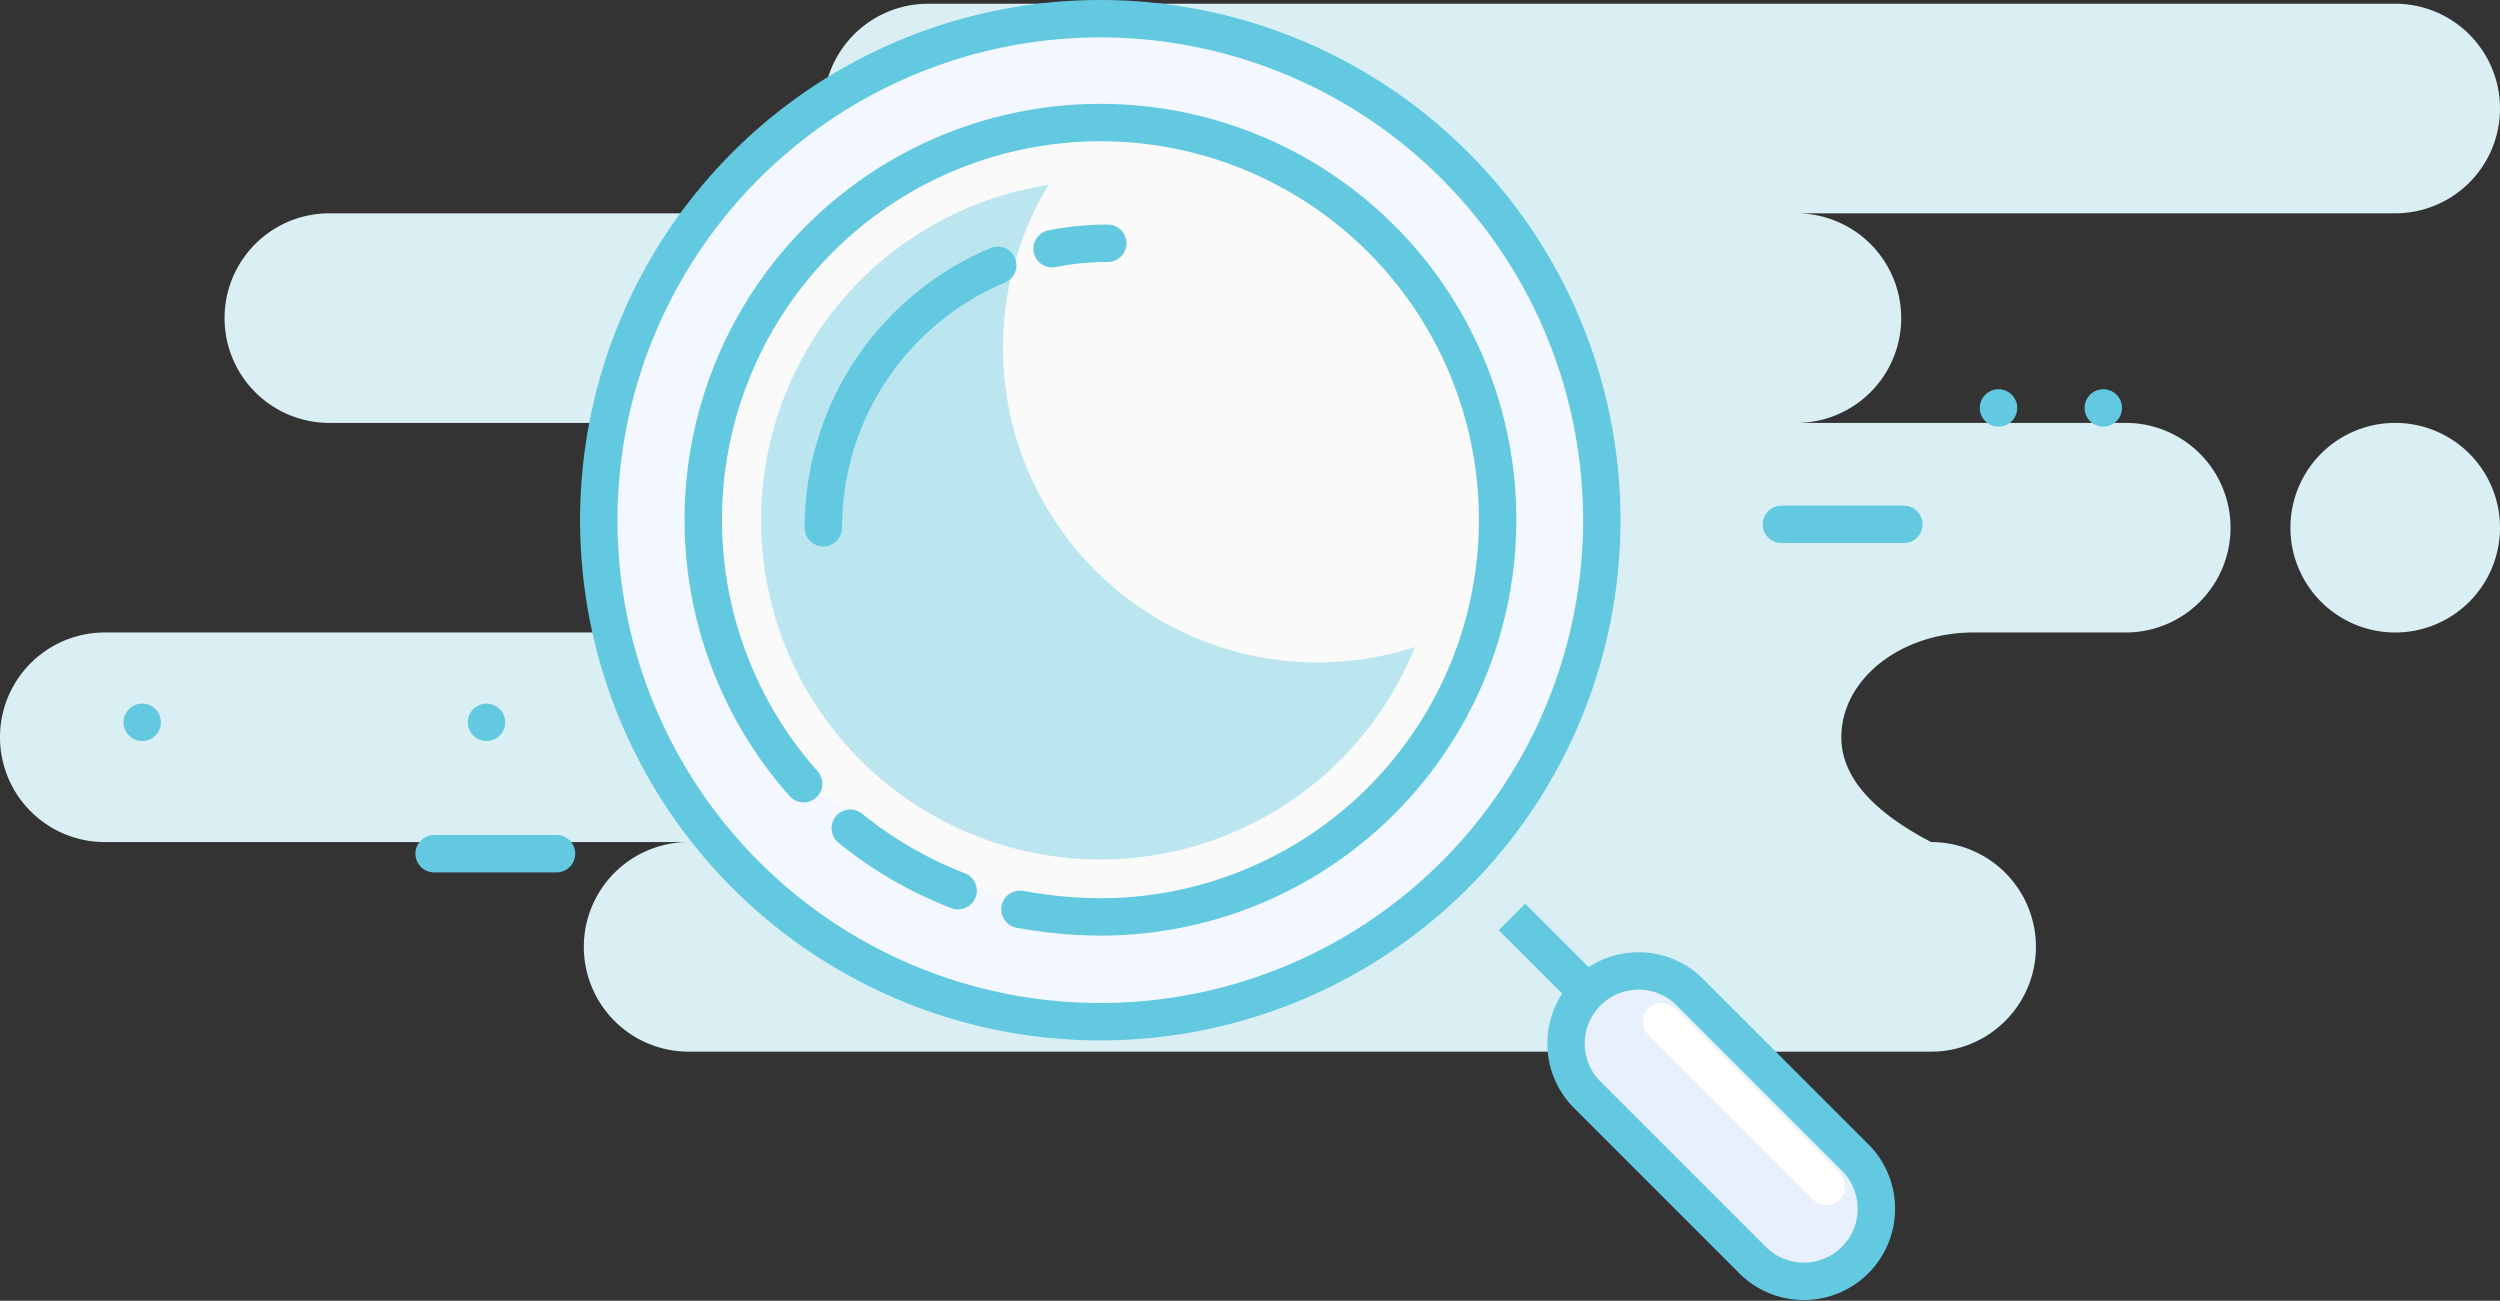 <svg xmlns="http://www.w3.org/2000/svg" width="167" height="86.889" viewBox="0 0 167 86.889">
  <rect x="0" y="0" width="167" height="86.889" fill="#333333" stroke="none"/>
  <g id="Group_56921" data-name="Group 56921" transform="translate(-47 -64.75)">
    <path id="Path_46031" data-name="Path 46031" d="M207,65a7,7,0,0,1,0,14H167a7,7,0,0,1,0,14h22a7,7,0,0,1,0,14H178.826c-4.874,0-8.826,3.134-8.826,7q0,3.866,6,7a7,7,0,0,1,0,14H93a7,7,0,0,1,0-14H54a7,7,0,0,1,0-14H94a7,7,0,0,0,0-14H69a7,7,0,0,1,0-14h40a7,7,0,0,1,0-14Zm0,28a7,7,0,1,1-7,7A7,7,0,0,1,207,93Z" fill="#daeff4" fill-rule="evenodd"/>
    <path id="Path_46032" data-name="Path 46032" d="M120.5,133A33.5,33.5,0,1,0,87,99.5,33.5,33.5,0,0,0,120.5,133Z" fill="#f3f7ff" stroke="#63c9e1" stroke-width="2.5"/>
    <path id="Path_46033" data-name="Path 46033" d="M115.132,125.494A30.691,30.691,0,0,0,120.5,126a26.531,26.531,0,1,0-19.816-8.9" fill="#fafafa" fill-rule="evenodd"/>
    <path id="Path_46034" data-name="Path 46034" d="M115.132,125.494A30.691,30.691,0,0,0,120.5,126a26.531,26.531,0,1,0-19.816-8.9" fill="none" stroke="#63c9e1" stroke-linecap="round" stroke-width="2.5"/>
    <path id="Path_46035" data-name="Path 46035" d="M103.8,120.075a26.491,26.491,0,0,0,7.2,4.172" fill="none" stroke="#63c9e1" stroke-linecap="round" stroke-width="2.5"/>
    <path id="Path_46036" data-name="Path 46036" d="M148,126l6,6" fill="none" stroke="#63c9e1" stroke-width="2.5"/>
    <path id="Path_46037" data-name="Path 46037" d="M153.03,131.03a4.848,4.848,0,0,0,0,6.854l11.086,11.086a4.847,4.847,0,0,0,6.854-6.854L159.884,131.03A4.848,4.848,0,0,0,153.03,131.03Z" fill="#e8f0fe" stroke="#63c9e1" stroke-width="2.5" fill-rule="evenodd"/>
    <path id="Path_46038" data-name="Path 46038" d="M158,133l11,11" fill="none" stroke="#fff" stroke-linecap="round" stroke-width="2.5"/>
    <path id="Path_46039" data-name="Path 46039" d="M114,88a21.015,21.015,0,0,0,27.526,19.966A22.664,22.664,0,1,1,117.045,77.1,20.913,20.913,0,0,0,114,88Z" fill="#bbe6f0" fill-rule="evenodd"/>
    <path id="Path_46040" data-name="Path 46040" d="M121,81a19.1,19.1,0,0,0-3.721.364m-3.634,1.112A19.005,19.005,0,0,0,102,100" fill="none" stroke="#63c9e1" stroke-linecap="round" stroke-width="2.5"/>
    <path id="Path_46041" data-name="Path 46041" d="M174.176,99.777H166M180.5,92h0Zm7,0h0Z" fill="none" stroke="#63c9e1" stroke-linecap="round" stroke-linejoin="round" stroke-width="2.5"/>
    <path id="Path_46042" data-name="Path 46042" d="M84.176,121.777H76M79.5,113h0Zm-23,0h0Z" fill="none" stroke="#63c9e1" stroke-linecap="round" stroke-linejoin="round" stroke-width="2.5"/>
  </g>
</svg>

